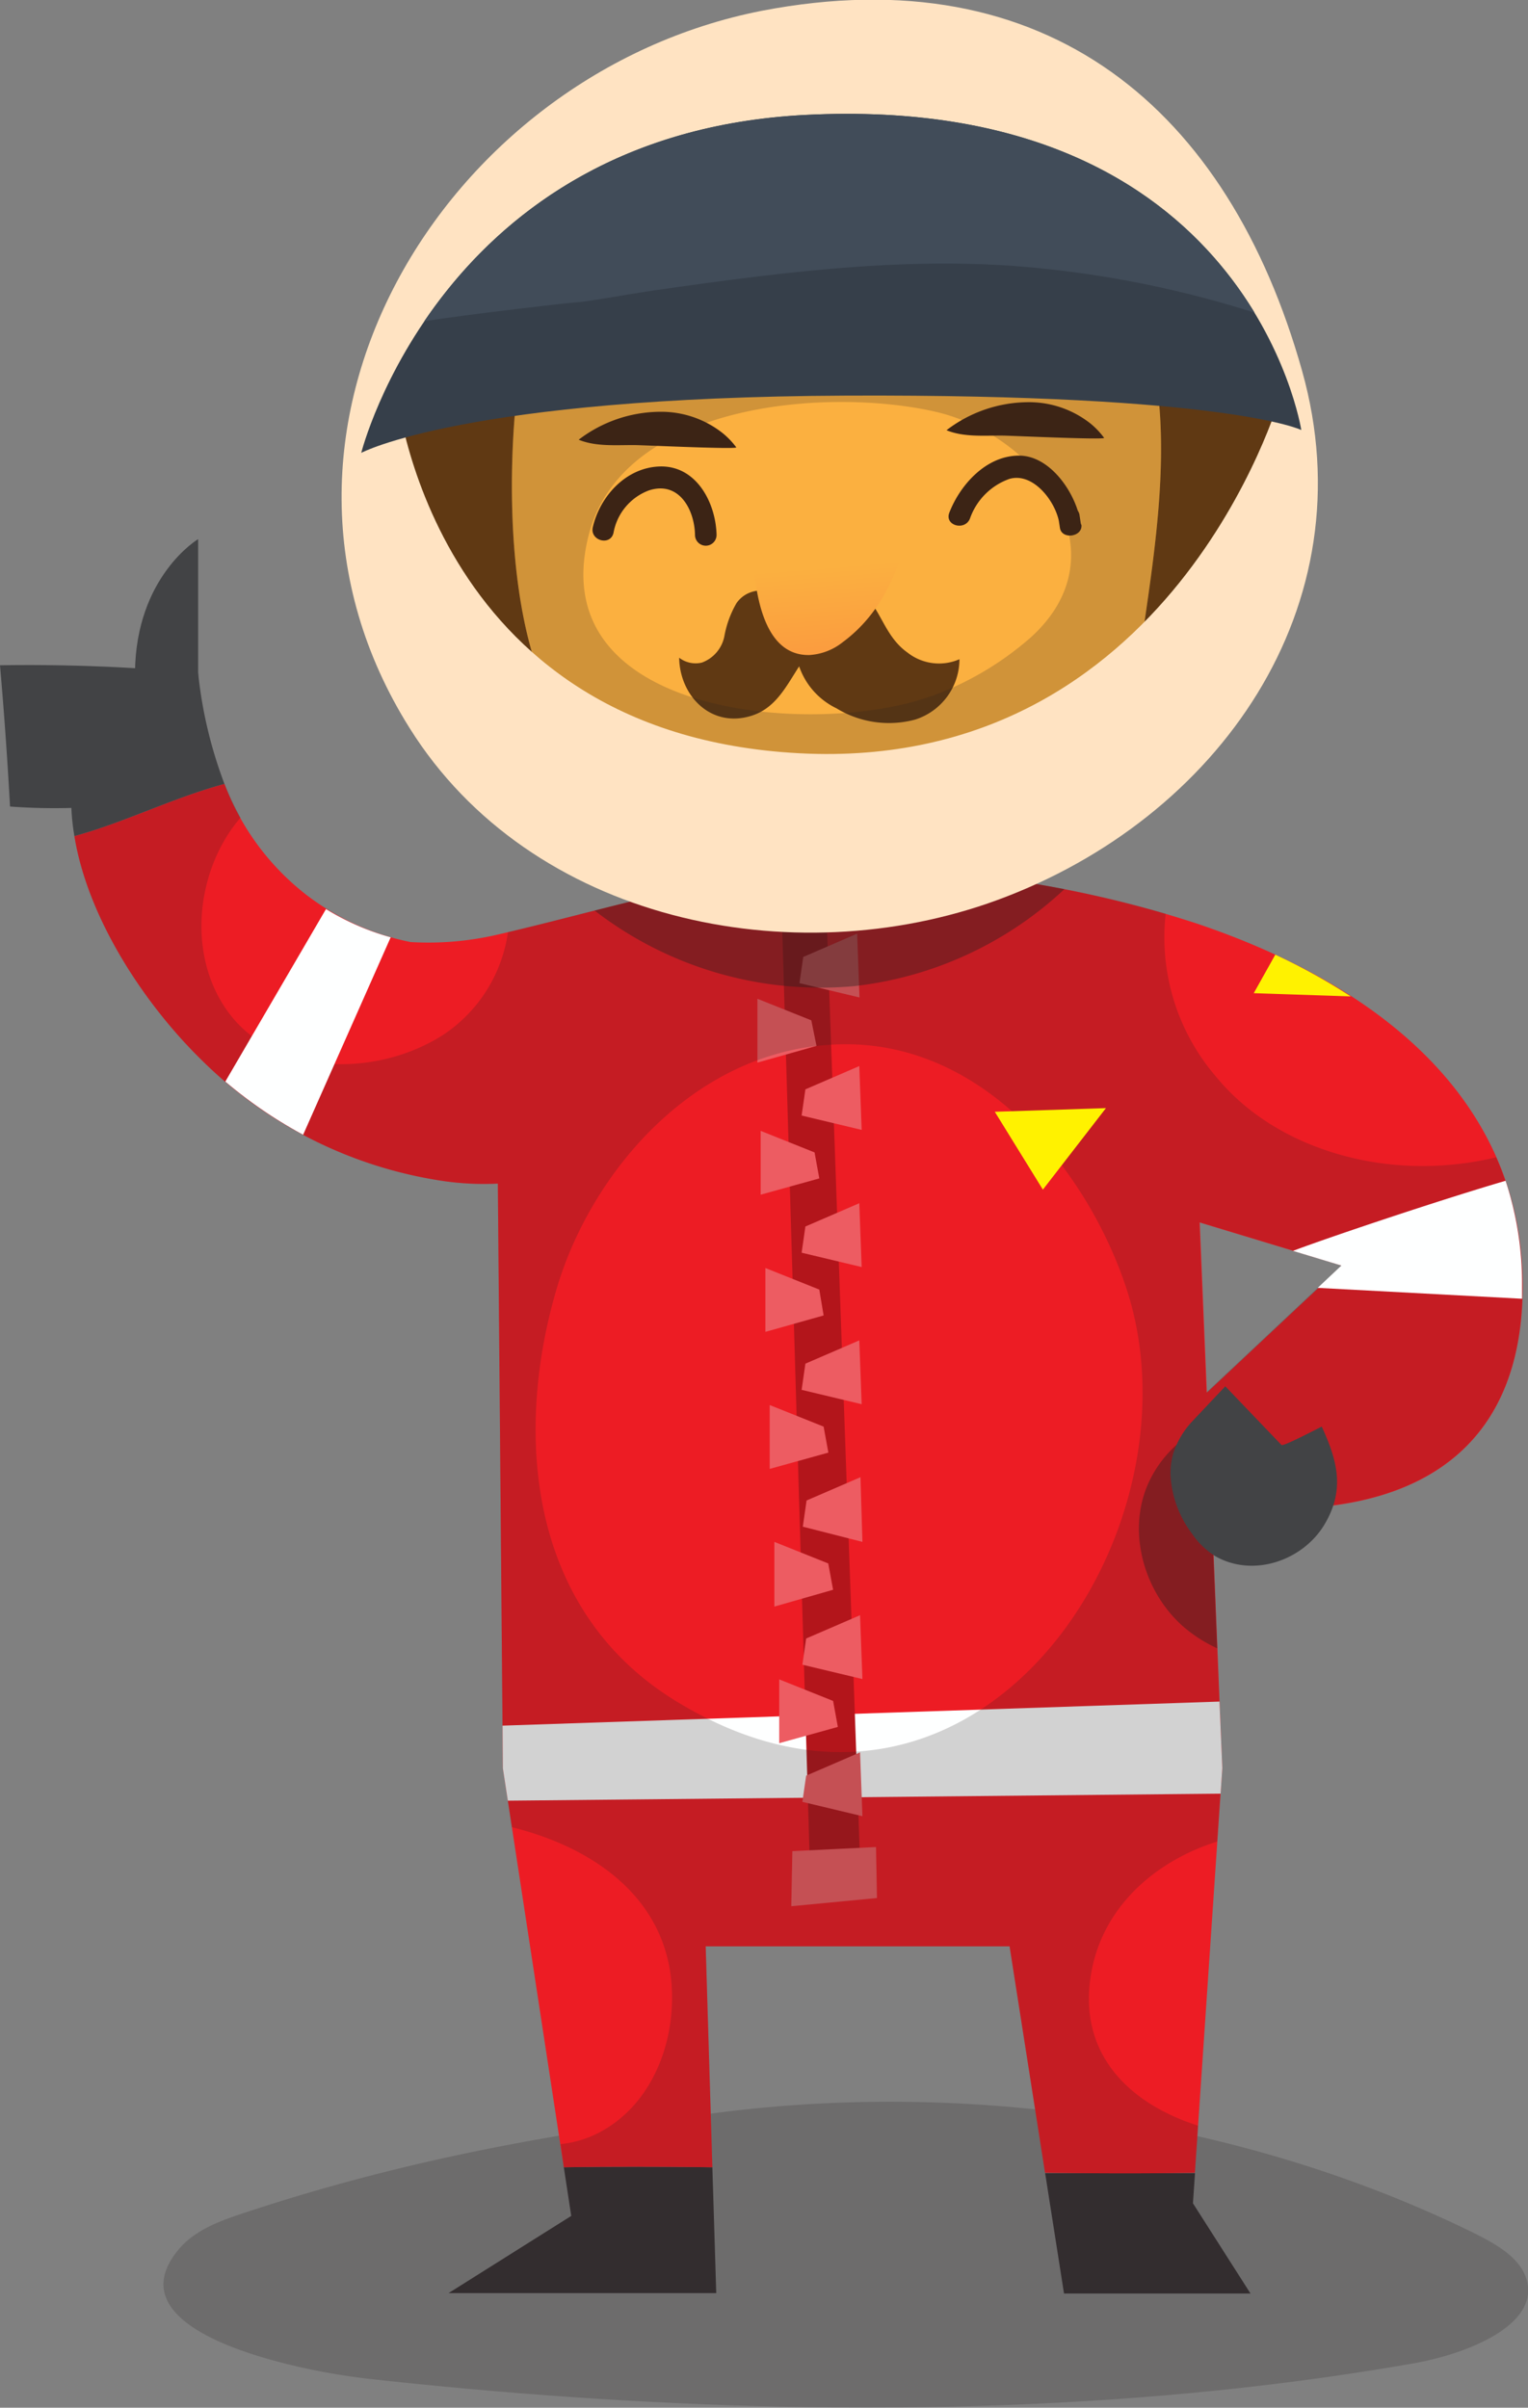 <svg xmlns="http://www.w3.org/2000/svg" xmlns:xlink="http://www.w3.org/1999/xlink" viewBox="0 0 141.74 223.3"><rect x="0" y="0" width="141.74" height="223.3" fill="#808080" stroke="none"/><defs><style>.cls-1,.cls-10{fill:#231f20;}.cls-1{opacity:0.2;}.cls-2{fill:#332d2f;}.cls-3{fill:#ed1c24;}.cls-4{fill:#feffff;}.cls-5{fill:#b3151b;}.cls-6{fill:#ed5c62;}.cls-7{fill:#603913;}.cls-8{fill:#fbb040;}.cls-9{fill:url(#linear-gradient);}.cls-10{opacity:0.4;}.cls-11{fill:#ffe3c2;}.cls-12{fill:#363f4a;}.cls-13{fill:#414c59;}.cls-14{fill:#3c2415;}.cls-15{fill:#424345;}.cls-16{fill:#fff200;}</style><linearGradient id="linear-gradient" x1="-1906.52" y1="2089.25" x2="-1902.15" y2="2052.12" gradientTransform="matrix(0.98, -0.18, 0.22, 0.84, 1488.69, -2013.58)" gradientUnits="userSpaceOnUse"><stop offset="0" stop-color="#fc5f3c"/><stop offset="1" stop-color="#fbb040"/></linearGradient></defs><title>team-thumbs-up</title><g id="Layer_2" data-name="Layer 2"><g id="Layer_1-2" data-name="Layer 1"><path class="cls-1" d="M27,219.34a60.45,60.45,0,0,0,7.66,1.33c31.6,3.45,65.24,4,96.49-1.49,5.25-.93,11.81-3.7,10.42-7.89-.65-2-2.94-3.26-5.11-4.32-20.48-10-45.35-14-68.9-11.15-15.67,1.92-29.72,4.37-45,9.44-2.17.72-4.44,1.55-5.93,3.29C11.06,215.1,22.85,218.33,27,219.34Z"/><path class="cls-2" d="M52.3,201l.69,4.51-11.38,7.16H66.44L66.08,201C61.5,200.94,56.91,200.93,52.3,201Z"/><path class="cls-2" d="M110.85,201.55c-4.64,0-9.28,0-13.9,0l1.75,11.16H116l-5.34-8.37Z"/><path class="cls-3" d="M110.95,85.63a103.48,103.48,0,0,0-32.43-5.07c-10.94.08-21.87,3.72-32.54,6.16a28.26,28.26,0,0,1-7.88.65A23.29,23.29,0,0,1,28.43,83,23.58,23.58,0,0,1,20.82,72.7C16,74,11.55,76.28,6.9,77.54c1.24,7.63,6.47,15.53,11.71,20.68a40.19,40.19,0,0,0,22.57,11.32,26.26,26.26,0,0,0,5,.23L46.65,164l5.65,37c4.61-.07,9.2-.06,13.78,0l-.62-20.49H93.65l3.29,21c4.63.06,9.26.08,13.9,0L113.38,164l-1-24.57c6.74,1,28.87,2.67,28.87-20.2C141.21,101.52,127.22,91.1,110.95,85.63Zm1,43.53-.66-15.78,13.21,4Z"/><path class="cls-4" d="M46.65,164l.46,3,66.11-.65.16-2.37-.26-6.17-66.5,2.23Z"/><polygon class="cls-5" points="72.45 82.4 75.23 176.52 79.9 175.94 76.54 81.23 72.45 82.4"/><path class="cls-6" d="M70.26,98.55V92.63l5,2L75.74,97ZM76,109.29l-.44-2.41-5-2v5.92ZM76.4,122,76,119.6l-5-2v5.92Zm.44,12.72-.44-2.41-5-2v5.92Zm.44,12.72L76.83,145l-5-2V149Zm.44,12.72-.44-2.41-5-2v5.92Z"/><path class="cls-6" d="M74.16,91.18l.35-2.43,5-2.16.22,5.92Zm5.77,13.61-.22-5.92-5,2.16-.35,2.43Zm0,12.72-.22-5.92-5,2.16-.35,2.43Zm0,12.72-.22-5.92-5,2.16-.35,2.43ZM80,143,79.82,137l-5,2.16-.35,2.43Zm0,12.72-.22-5.92-5,2.16-.35,2.43Zm0,12.72-.22-5.92-5,2.16-.35,2.43Z"/><polygon class="cls-6" points="73.5 171.68 81.26 171.3 81.35 176.03 73.4 176.79 73.5 171.68"/><path class="cls-7" d="M119.2,34.7C112.61,11.29,96.41-2.38,70.9,2.57,42.37,8.12,22.83,40.27,39.37,66.66,50.18,83.91,73.55,88.77,91.94,82,111.68,74.75,125.14,55.79,119.2,34.7Z"/><path class="cls-8" d="M106.74,32.54a21.81,21.81,0,0,0-3.19-7.35C98.55,18,87.16,18.06,80,18.46a134.27,134.27,0,0,0-21.27,3.26c-6.37,1.39-8.89,3.46-10.25,11-1.72,9.52-2,29.76,5.76,36.5,4.12,3.58,10.17,5,15.09,6.43a37,37,0,0,0,14.34,1.6c9.21-1.1,20.78-7.36,22.32-18.35C107.13,51,108.77,40.93,106.74,32.54Z"/><path class="cls-7" d="M68.33,55.92a9.39,9.39,0,0,0-1.12,3,3.28,3.28,0,0,1-2.1,2.53A2.5,2.5,0,0,1,63,61c.06,3.55,2.95,6.52,6.65,5.4,2.29-.69,3.26-2.72,4.48-4.6a6.76,6.76,0,0,0,3.46,3.89,9.36,9.36,0,0,0,7.29,1.05A5.88,5.88,0,0,0,89,61.14a4.73,4.73,0,0,1-4.82-.62c-2.13-1.51-2.44-4-4.21-5.6A4,4,0,0,0,76.46,54c-.83.2-1.63,1.39-2.24,1.49-.91.16-1.07-.52-2-.67C70.77,54.65,69.3,54.59,68.33,55.92Z"/><path class="cls-9" d="M70.31,43.29q-.1.35-.19.7a24.15,24.15,0,0,0-.3,7.39c.2,2.67.66,9.46,5.26,9.37a5.48,5.48,0,0,0,3.09-1.19c3.82-2.83,5.32-7,6.3-11.1.75-3.12,2.45-8.78,0-11.64a5.23,5.23,0,0,0-3.55-1.58,9.38,9.38,0,0,0-4,.67A11.16,11.16,0,0,0,70.31,43.29Z"/><path class="cls-1" d="M138.79,107.33a29.37,29.37,0,0,1-6.45.81c-7.24.1-14.89-2.6-19.56-8.31a19.8,19.8,0,0,1-4.65-15.09,104.66,104.66,0,0,0-29.62-4.18C68,80.64,57.43,84,47.12,86.45a13.73,13.73,0,0,1-6,9.52C34.87,100,24.83,100,20.59,93c-3.18-5.23-2.22-12.58,1.72-17.17a27.77,27.77,0,0,1-1.48-3.15C16,74,11.55,76.28,6.9,77.54c1.24,7.63,6.47,15.53,11.71,20.68a40.19,40.19,0,0,0,22.57,11.32,26.26,26.26,0,0,0,5,.23L46.65,164l.83,5.46c8.08,2,15.31,7.21,14.84,16.65-.22,4.51-2.29,9.1-6.31,11.43a9.77,9.77,0,0,1-4,1.31L52.3,201c4.61-.07,9.2-.06,13.78,0l-.62-20.49H93.65l3.29,21c4.63.06,9.26.08,13.9,0l.3-4.37c-6.32-2-11.38-6.69-9.86-14.46,1.18-6,6-10.12,11.63-11.89l.46-6.81-1-24.57c6.74,1,28.87,2.67,28.87-20.2A29.35,29.35,0,0,0,138.79,107.33ZM96.23,154.13c-7.95,8.43-20,11.93-33.55,3.62s-15-24.44-11.14-37.9c3.19-11.21,13.15-22.83,26.62-23,13.31-.2,22.84,12,26.34,22.68C108.31,131.18,104.52,145.34,96.23,154.13Zm15.68-25-.66-15.78,13.21,4Z"/><path class="cls-10" d="M112.35,139.44a44.73,44.73,0,0,0,4.61.45l-3.67-8.18a10.65,10.65,0,0,0-6.9,6.16c-1.8,4.44-.19,9.87,3.39,13a13.23,13.23,0,0,0,3.13,2Z"/><path class="cls-10" d="M79.21,91.46a34.08,34.08,0,0,0,19.53-9,105.32,105.32,0,0,0-20.23-1.9c-7.82.06-15.63,1.93-23.35,3.89A34.31,34.31,0,0,0,79.21,91.46Z"/><path class="cls-1" d="M106.74,32.54a21.81,21.81,0,0,0-3.19-7.35C98.55,18,87.16,18.06,80,18.46a134.28,134.28,0,0,0-21.27,3.26c-6.37,1.39-8.89,3.46-10.25,11-1.72,9.52-2,29.76,5.76,36.5,4.12,3.58,10.17,5,15.09,6.43a37,37,0,0,0,14.34,1.6c9.21-1.1,20.78-7.36,22.32-18.35C107.13,51,108.77,40.93,106.74,32.54Zm-20.32,32c-10.14,3.79-36,2.22-31.86-14.72,3-12.49,22.23-13.93,32.23-11.63,9.44,2.18,17.6,13,8.81,20.94A28.93,28.93,0,0,1,86.42,64.56Z"/><path class="cls-11" d="M120.78,34.38C113.95,10.09,97.14-4.09,70.67,1,41.08,6.8,20.8,40.16,38,67.53c11.21,17.9,35.46,22.94,54.55,15.93C113,75.93,126.94,56.26,120.78,34.38ZM74.15,69.86c-34.56-1.82-37.43-34-37.43-34l82,1S108.71,71.68,74.15,69.86Z"/><path class="cls-12" d="M33.51,42s9.6-5.16,45-5.31,42.2,3.19,42.2,3.19S115.85,8.56,74.69,10.66C40.93,12.38,33.51,42,33.51,42Z"/><path class="cls-13" d="M39.45,29.78c4.24-.64,8.49-1.12,12.75-1.62L53.93,28l1.57-.23c1.88-.3,3.74-.63,5.62-.9,11-1.56,22-3,33.1-2.19A97.66,97.66,0,0,1,116.38,29C111,20.15,99.36,9.4,74.69,10.66c-19,1-29.64,10.75-35.33,19.13Z"/><path class="cls-14" d="M101.18,39.3a9.19,9.19,0,0,0-5.85-2A12.55,12.55,0,0,0,87.8,39.9c1.62.67,3.54.48,5.25.5.61,0,9.37.41,9.37.21A7.29,7.29,0,0,0,101.18,39.3Z"/><path class="cls-14" d="M67.06,40.19a9.19,9.19,0,0,0-5.85-2,12.55,12.55,0,0,0-7.53,2.59c1.62.67,3.54.48,5.25.5.61,0,9.37.41,9.37.21A7.29,7.29,0,0,0,67.06,40.19Z"/><path class="cls-14" d="M61.37,43.26c-3.2,0-5.69,2.69-6.38,5.63-.29,1.25,1.63,1.78,1.92.53a5.17,5.17,0,0,1,3.29-3.94c2.77-.9,4.22,1.75,4.27,4.13a1,1,0,0,0,2,0C66.4,46.69,64.67,43.28,61.37,43.26Z"/><path class="cls-14" d="M100.24,48.44h0l-.1-.66a.92.92,0,0,0-.16-.41c-.76-2.39-2.81-5-5.28-5.11-3.11-.11-5.61,2.63-6.64,5.29-.46,1.2,1.46,1.72,1.92.53a6,6,0,0,1,3.67-3.67c2.12-.6,4.14,1.91,4.57,3.89h0l.1.66c.17,1.1,2.08.85,2-.26C100.27,48.62,100.25,48.53,100.24,48.44Z"/><path class="cls-15" d="M18.38,62.42A167.9,167.9,0,0,0,0,61.7q.57,6.54.93,13.1,2.84.21,5.69.13a21,21,0,0,0,.28,2.61C11.55,76.28,16,74,20.82,72.7A40.8,40.8,0,0,1,18.38,62.42Z"/><path class="cls-15" d="M108.89,134.62a6.37,6.37,0,0,0-.31,2.26,9.93,9.93,0,0,0,2,5.37,7.2,7.2,0,0,0,2.18,2.09c3.54,2,8.1.36,10.08-2.92s1.19-6-.23-9.11c-.4.18-3.58,1.87-3.74,1.7l-5.21-5.44s-2.83,3-3,3.18A8,8,0,0,0,108.89,134.62Z"/><path class="cls-15" d="M18.38,63.57V50s-5.77,3.43-5.86,12.37l2.93,2.44Z"/><path class="cls-4" d="M141.19,120.45q0-.59,0-1.2a30.41,30.41,0,0,0-1.53-9.74c-5.85,1.71-16.17,5.16-19.72,6.5l4.49,1.36-2.2,2.07Z"/><path class="cls-4" d="M20.9,100.31a41.74,41.74,0,0,0,7.22,4.93l8.12-18.31a23.35,23.35,0,0,1-6-2.62Z"/><polygon class="cls-16" points="92.28 103.11 102.59 102.77 96.74 110.33 92.28 103.11"/><path class="cls-16" d="M118.3,88.54l-2,3.57,9,.3A56.75,56.75,0,0,0,118.3,88.54Z"/></g></g></svg>